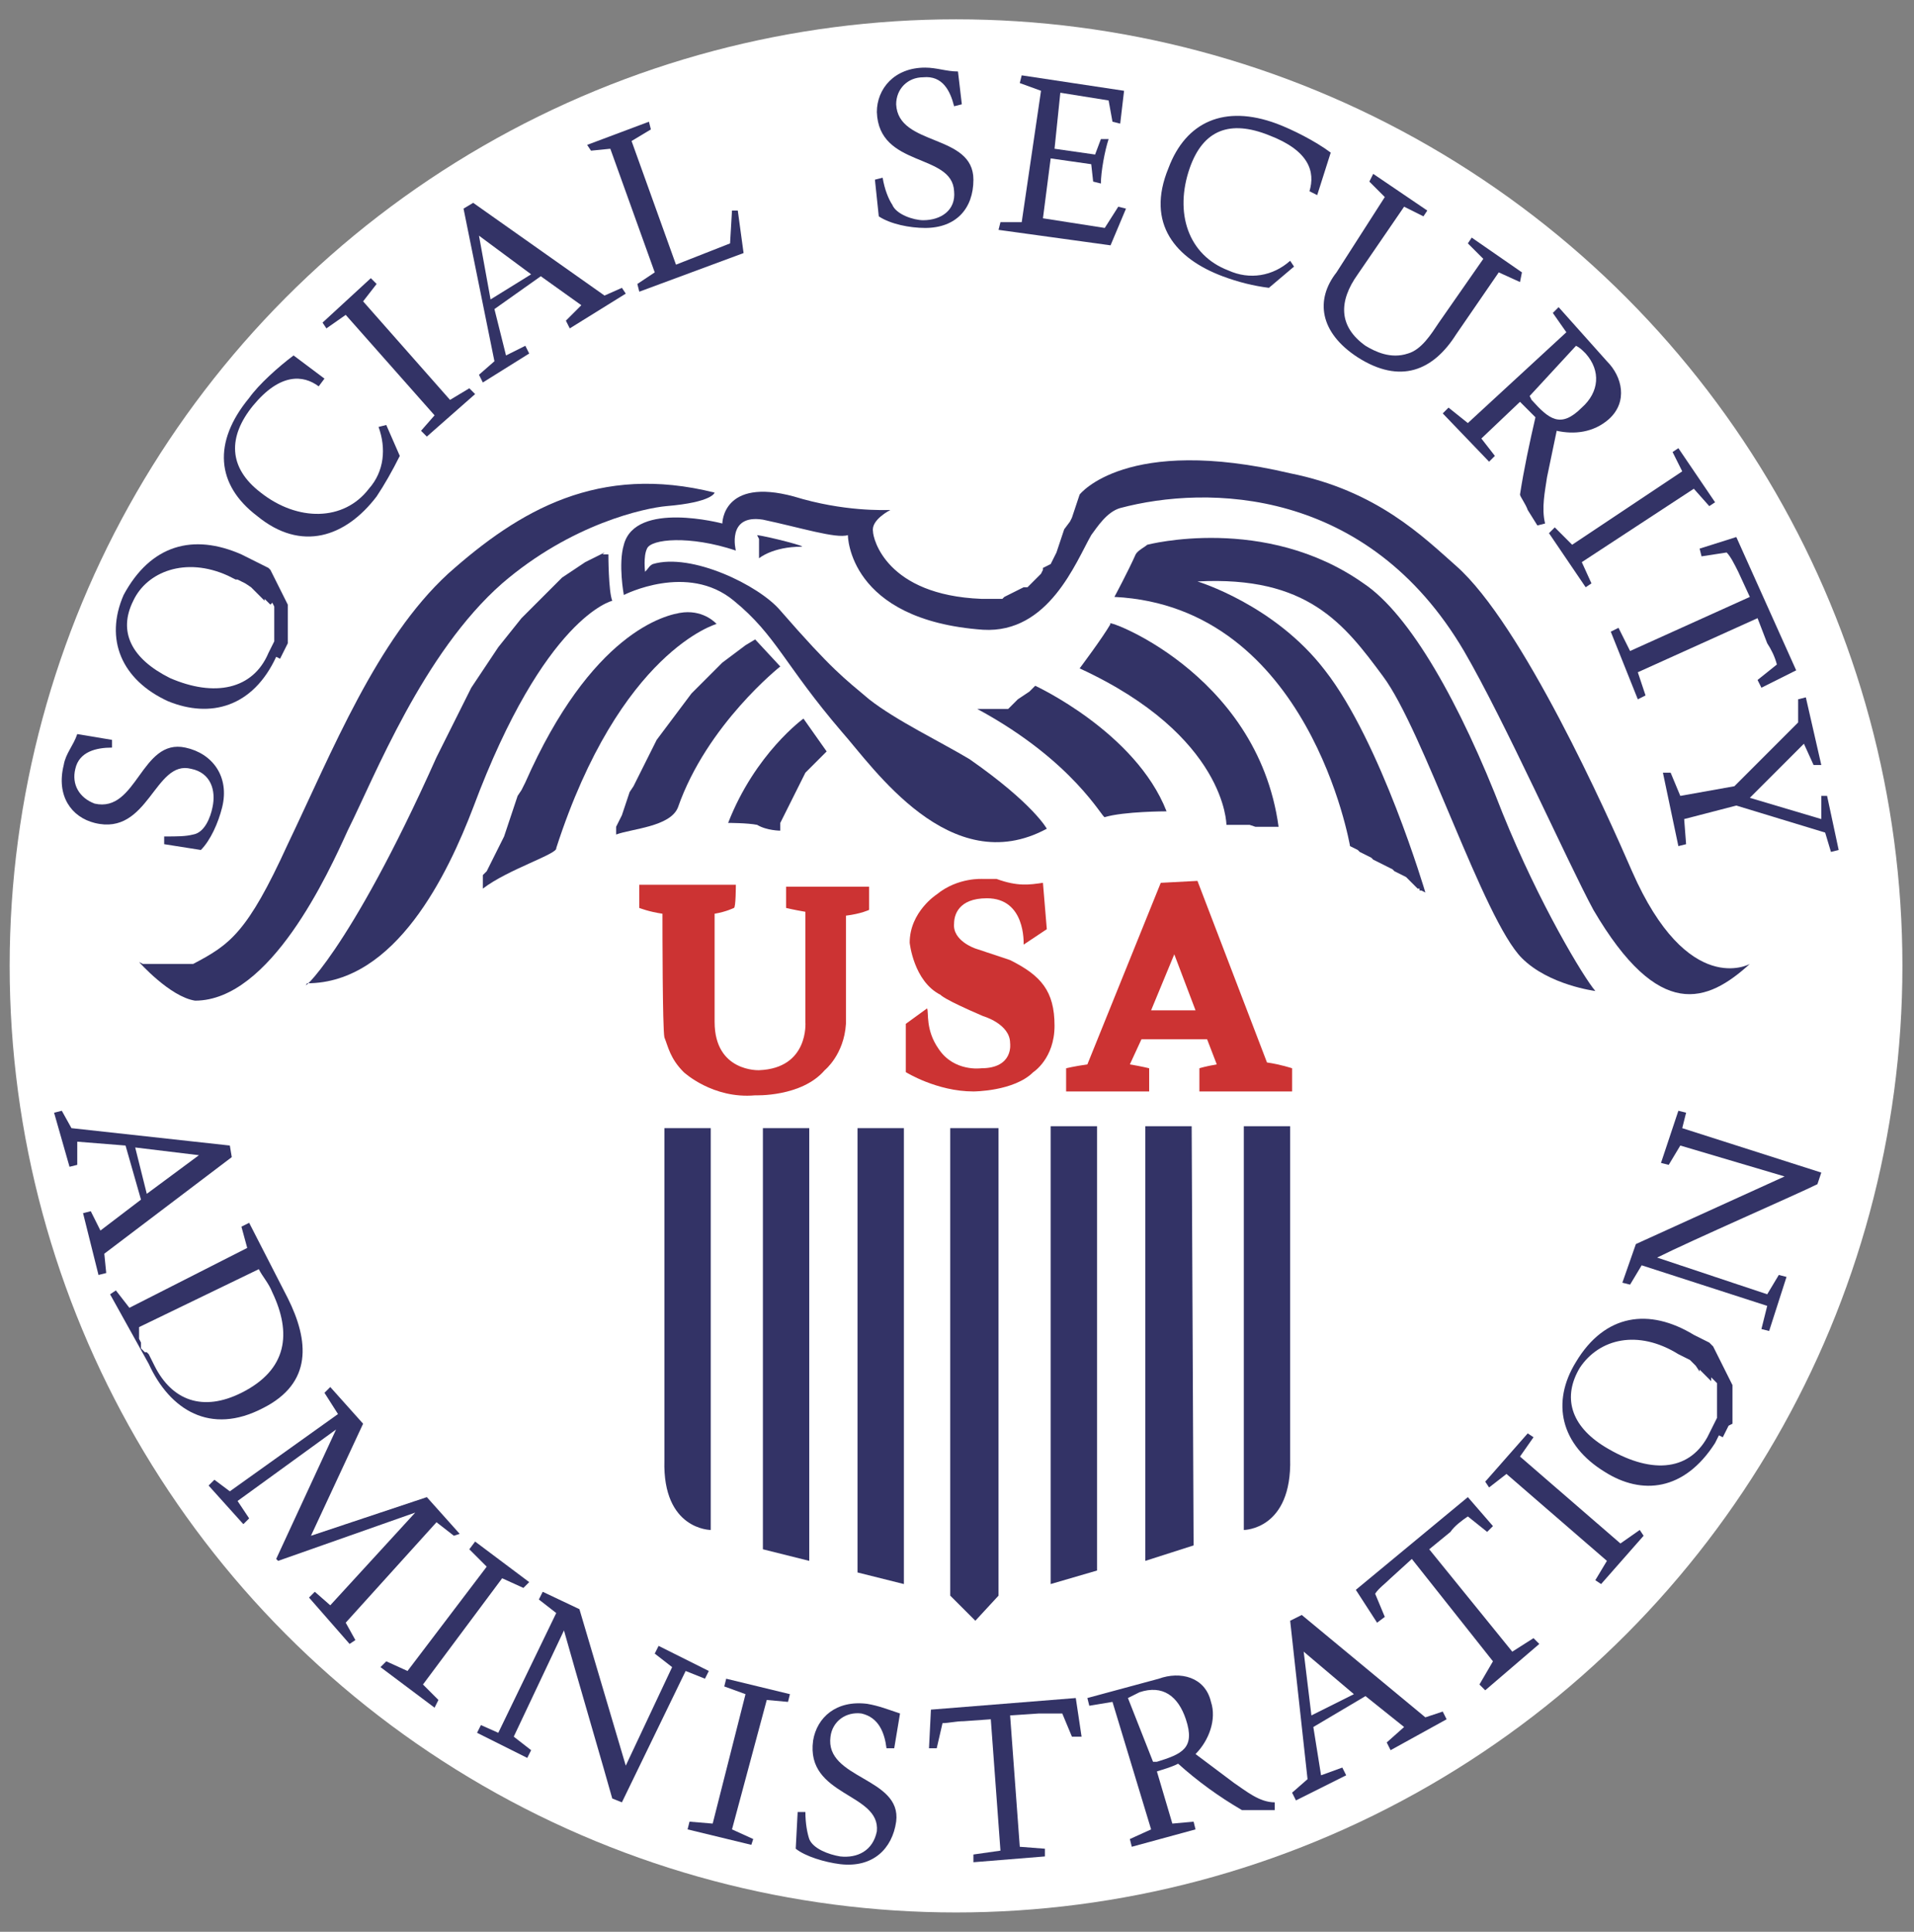 <?xml version="1.0" encoding="utf-8"?>
<!-- Generator: Adobe Illustrator 19.2.1, SVG Export Plug-In . SVG Version: 6.00 Build 0)  -->
<svg version="1.1"
	 id="svg2" inkscape:export-xdpi="90" inkscape:export-ydpi="90" inkscape:output_extension="org.inkscape.output.svg.inkscape" inkscape:version="0.45.1" sodipodi:docname="SSA.svg" sodipodi:version="0.32" xmlns:cc="http://web.resource.org/cc/" xmlns:dc="http://purl.org/dc/elements/1.1/" xmlns:inkscape="http://www.inkscape.org/namespaces/inkscape" xmlns:rdf="http://www.w3.org/1999/02/22-rdf-syntax-ns#" xmlns:sodipodi="http://sodipodi.sourceforge.net/DTD/sodipodi-0.dtd" xmlns:svg="http://www.w3.org/2000/svg"
	 xmlns="http://www.w3.org/2000/svg" xmlns:xlink="http://www.w3.org/1999/xlink" x="0px" y="0px" viewBox="0 0 99.1 100"
	 style="enable-background:new 0 0 99.1 100;" xml:space="preserve">
<rect x="0" y="0" width="99.1" height="100" fill="#808080" stroke="none"/>
<style type="text/css">
	.st0{fill:#FFFFFF;}
	.st1{fill:none;}
	.st2{fill:#333366;}
	.st3{fill:#CC3333;}
</style>
<circle class="st0" cx="49.5" cy="50" r="49"/>
<sodipodi:namedview  bordercolor="#666666" borderopacity="1.0" gridtolerance="10.0" guidetolerance="10.0" id="base" inkscape:current-layer="svg2" inkscape:cx="360" inkscape:cy="360" inkscape:pageopacity="0.0" inkscape:pageshadow="2" inkscape:showpageshadow="false" inkscape:window-height="581" inkscape:window-width="697" inkscape:window-x="396" inkscape:window-y="22" inkscape:zoom="0.525" objecttolerance="10.0" pagecolor="#ffffff">
	</sodipodi:namedview>
<title  id="title4">SVG drawing</title>
<desc  id="desc6">This was produced by version 4.1 of GNU libplot, a free library for exporting 2-D vector graphics.</desc>
<g>
	<line id="line274" class="st1" x1="59.8" y1="51.3" x2="59.8" y2="51.3"/>
	<path id="path276" class="st2" d="M7.2,49.8L7.2,49.8L7.2,49.8L7.2,49.8L7.2,49.8L7.2,49.8L7.2,49.8L7.2,49.8L7.2,49.8l0.2,0.1h0.1
		h0.1h0.1h0.1h0.1H8h0.1h0.1h0.1h0.1h0.1h0.1h0.1h0.1h0.1h0.1H9h0.1h0.2h0.1h0.1h0.1h0.1h0.1h0.1h0.1H10c1.9-1,2.8-1.6,4.9-6.2
		c2.3-4.8,4.6-10.6,8.3-14c3.7-3.3,7.8-5.7,13.8-4.2c0,0-0.1,0.5-2.5,0.7c-1.1,0.1-4.9,0.9-8.5,4c-4.1,3.6-6.6,10-8,12.8
		c-1,2.2-4,8.8-7.9,8.8C8.8,51.6,7.2,49.8,7.2,49.8z"/>
	<path id="path278" class="st2" d="M22.6,39.2l0.2-0.4l0.2-0.4l0.2-0.4l0.2-0.4l0.2-0.4l0.2-0.4l0.2-0.4l0.2-0.4l0.2-0.4l0.2-0.3
		l0.2-0.3l0.2-0.3l0.4-0.6l0.4-0.6l0.4-0.5l0.4-0.5l0.4-0.5l0.4-0.4l0.4-0.4l0.4-0.4l0.3-0.3l0.3-0.3l0.3-0.3l0.3-0.2l0.3-0.2
		l0.3-0.2l0.3-0.2l0.2-0.1l0.2-0.1l0.2-0.1l0.2-0.1l0.2-0.1l-0.1,0.1h0.1h0.1h0.1l0,0l0,0c0,0,0,1.9,0.2,2.4c0,0-3.5,0.8-7.2,10.7
		c-1.3,3.4-4,9.1-8.6,9.1C15.4,51.5,18,49.5,22.6,39.2z"/>
	<path id="path280" class="st2" d="M25,46L25,46L25,46L25,46L25,46L25,46L25,46v-0.2v-0.1v-0.1v-0.1v-0.1v-0.1l0.1-0.1l0.1-0.1
		l0.1-0.2l0.1-0.2l0.1-0.2l0.1-0.2l0.1-0.2l0.1-0.2l0.1-0.2l0.1-0.2l0.1-0.2l0.1-0.3l0.1-0.3l0.1-0.3l0.1-0.3l0.1-0.3l0.1-0.3
		l0.1-0.3l0.2-0.3l0.2-0.4c3.4-7.7,7.2-8.7,8.2-8.8c1.1-0.1,1.7,0.6,1.7,0.6s-5,1.4-8.3,11.6C28.9,44.2,26.3,45,25,46z"/>
	<path id="path282" class="st2" d="M31.9,43.2L31.9,43.2L31.9,43.2L31.9,43.2L31.9,43.2L31.9,43.2V43v-0.1v-0.1l0.1-0.2l0.1-0.2
		l0.1-0.2l0.1-0.3l0.1-0.3l0.1-0.3l0.1-0.3l0.2-0.3l0.2-0.4l0.2-0.4l0.2-0.4l0.2-0.4l0.2-0.4l0.2-0.4l0.3-0.4l0.3-0.4l0.3-0.4
		l0.3-0.4l0.3-0.4l0.3-0.4l0.4-0.4l0.4-0.4l0.4-0.4l0.4-0.4l0.4-0.3l0.4-0.3l0.4-0.3l0.5-0.3l1.3,1.4c0,0-3.8,3-5.3,7.3
		C34.7,42.8,32.7,42.9,31.9,43.2z"/>
	<path id="path284" class="st2" d="M40.4,43v-0.2v-0.2l0.1-0.2l0.1-0.2l0.1-0.2l0.1-0.2l0.1-0.2l0.1-0.2l0,0l0.1-0.2l0.1-0.2
		l0.1-0.2l0.1-0.2l0.1-0.2l0.1-0.2l0.1-0.2l0.1-0.1l0.1-0.1l0.1-0.1l0.1-0.1l0.1-0.1l0.1-0.1l0.1-0.1l0.1-0.1l0.1-0.1l0.1-0.1
		l0.1-0.1l0,0l0,0l0,0l0,0l0,0l0,0l0,0l0,0l0,0l0,0l-1.2-1.7c0,0-2.5,1.8-3.9,5.4c0,0,1,0,1.5,0.1C39.7,43,40.4,43,40.4,43z"/>
	<path id="path286" class="st2" d="M39.2,27.7L39.2,27.7L39.2,27.7L39.2,27.7L39.2,27.7L39.2,27.7L39.2,27.7L39.2,27.7L39.2,27.7
		L39.2,27.7L39.2,27.7L39.2,27.7L39.2,27.7L39.2,27.7L39.2,27.7L39.2,27.7L39.2,27.7L39.2,27.7L39.2,27.7L39.2,27.7L39.2,27.7
		L39.2,27.7L39.2,27.7L39.2,27.7l0.1,0.2l0,0l0,0V28l0,0v0.1v0.1v0.1v0.1v0.1v0.1v0.1v0.1v0.1c0,0,0.7-0.6,2.2-0.6
		C41.8,28.3,39.9,27.8,39.2,27.7z"/>
	<path id="path288" class="st2" d="M50.6,36.7L50.6,36.7L50.6,36.7L50.6,36.7L50.6,36.7L50.6,36.7L50.6,36.7L50.6,36.7L50.6,36.7
		L50.6,36.7L50.6,36.7L50.6,36.7L50.6,36.7h0.2h0.1H51h0.1h0.1h0.1h0.1h0.1h0.1h0.1h0.1h0.1h0.1H52h0.1h0.1l0.1-0.1l0.1-0.1l0.1-0.1
		l0.1-0.1l0.1-0.1l0.6-0.4l0.1-0.1l0.1-0.1l0.1-0.1l0,0l0,0c0,0,5.2,2.4,6.8,6.5c0,0-2.2,0-3.2,0.3C57.1,42.4,55.6,39.4,50.6,36.7z"
		/>
	<path id="path290" class="st2" d="M66.2,42.8L66.2,42.8L66.2,42.8L66.2,42.8L66.2,42.8L66.2,42.8L66.2,42.8L66.2,42.8L66.2,42.8
		L66.2,42.8L66.2,42.8L66.2,42.8L66.2,42.8H66h-0.1h-0.1h-0.1h-0.1h-0.1h-0.1h-0.1h-0.1h-0.1h-0.1H65l-0.3-0.1h-0.3h-0.1h-0.1h-0.1
		h-0.1H64h-0.1h-0.1h-0.1h-0.1h-0.1c0,0,0-4.6-7.6-8.1c0,0,1.2-1.6,1.6-2.3C56.9,31.9,65.1,34.7,66.2,42.8z"/>
	<path id="path292" class="st2" d="M73.8,46.2L73.8,46.2L73.8,46.2L73.8,46.2L73.8,46.2L73.8,46.2l-0.2-0.1h-0.1L73.5,46L73.4,46
		l-0.1-0.1l-0.1-0.1l-0.1-0.1L73,45.6l0,0l-0.1-0.1l-0.1-0.1l-0.2-0.1l-0.2-0.1l-0.2-0.1L72.1,45l-0.2-0.1l-0.2-0.1l-0.2-0.1
		l-0.2-0.1l-0.2-0.1L71,44.4l-0.2-0.1l-0.2-0.1l-0.2-0.1L70.3,44l-0.2-0.1l-0.2-0.1c0,0-2.1-12.4-12.2-12.9c0,0,0.7-1.3,1.1-2.2
		c0.1-0.2,0.5-0.4,0.6-0.5c0,0,6.1-1.6,11.2,2c2.4,1.6,5,6.2,7.2,11.9c1.9,4.7,4.2,8.5,4.8,9.2c0,0-2.4-0.3-3.8-1.7
		c-2-2-5.1-11.8-7.2-14.6c-2-2.7-3.9-5.2-9.6-4.9c0,0,4,1.2,6.6,4.6C71.5,38.4,73.8,46.2,73.8,46.2z"/>
	<path id="path294" class="st2" d="M55.9,25.6l-0.1,0.3l-0.1,0.3l-0.1,0.3l-0.1,0.3L55.4,27l-0.3,0.4L55,27.7L54.9,28l-0.1,0.3
		l-0.1,0.3l-0.1,0.2l-0.1,0.2l-0.1,0.2l-0.4,0.2L54,29.5l-0.1,0.2l-0.2,0.2l-0.2,0.2l-0.2,0.2l-0.1,0.1L53,30.4l-0.2,0.1l-0.2,0.1
		l-0.2,0.1l-0.2,0.1l-0.2,0.1L51.9,31h-0.2h-0.2h-0.2h-0.2h-0.3c-4.9-0.2-5.6-3.1-5.6-3.5c-0.1-0.6,0.9-1.1,0.9-1.1
		c-0.3,0-2.4,0.1-5-0.7c-3.7-1-3.7,1.4-3.7,1.4s-4.5-1.2-5.1,1.1c-0.3,1,0,2.6,0,2.6s3.3-1.7,5.7,0.3c2.2,1.8,2.6,3.3,5.6,6.8
		c1.6,1.8,5.6,7.7,10.6,5c0,0-0.7-1.3-4-3.6c-1.5-0.9-3.8-2-5.2-3.1c-1.3-1.1-1.9-1.5-4.6-4.6c-1.1-1.3-4.6-3-6.6-2.4
		c-0.2,0.1-0.2,0.2-0.4,0.4c0,0-0.1-0.8,0.1-1.2c0.2-0.5,2.2-0.7,4.6,0.1c0,0-0.5-1.9,1.4-1.6c1.9,0.4,3.8,1,4.4,0.8
		c0,0,0,4.4,7,4.9c3.4,0.2,4.8-3.5,5.6-4.9c0.3-0.4,0.8-1.2,1.5-1.4c4.5-1.2,12.8-1.1,17.8,7.4c2.1,3.6,5.4,11,6.7,13.4
		c3.4,5.8,5.9,4.8,8.1,2.8c0,0-3.2,1.8-6.1-4.8c-1.3-3-5.7-12.8-9.1-15.8c-1.7-1.5-4.1-3.9-8.6-4.8C58.3,22.5,55.9,25.6,55.9,25.6z"
		/>
	<path id="path296" class="st2" d="M5.8,38.3v0.4c-0.8,0-1.7,0.2-1.9,1.1c-0.2,0.8,0.2,1.5,1,1.8c2.2,0.5,2.4-3.4,4.7-2.9
		c1.4,0.3,2.3,1.5,1.9,3.1c-0.2,0.8-0.6,1.7-1.1,2.2l-1.9-0.3v-0.4c0.7,0,1.1,0,1.5-0.1c0.6-0.1,0.9-0.9,1-1.4
		c0.2-0.9-0.1-1.8-1.1-2c-1.9-0.5-2.2,3.5-5,2.8c-1.2-0.3-2-1.4-1.6-3c0.1-0.6,0.5-1,0.7-1.6L5.8,38.3z"/>
	<path id="path298" class="st2" d="M12.5,28.7l0.2,0.1l0.2,0.1l0.2,0.1l0.2,0.1l0.2,0.1l0.2,0.1l0.2,0.1l0.1,0.1l0.1,0.2l0.1,0.2
		l0.1,0.2l0.1,0.2l0.1,0.2l0.1,0.2l0.1,0.2l0.1,0.2l0.1,0.2v0.2v0.2v0.2v0.2v0.2v0.2v0.2v0.2v0.2v0.2l-0.1,0.2l-0.1,0.2l-0.1,0.2
		l-0.1,0.2L14.3,34c-1.2,2.6-3.4,3.2-5.6,2.3c-2.4-1.1-3.3-3.2-2.3-5.5C7.8,28.2,10,27.6,12.5,28.7z M13.9,33.8l0.1-0.2l0.1-0.2
		l0.1-0.2v-0.2v-0.2v-0.2v-0.2v-0.2v-0.2v-0.2v-0.2v-0.2l-0.1-0.2L14,31.3l-0.1-0.1l-0.1-0.1L13.7,31l0,0.1L13.6,31l-0.1-0.1
		l-0.1-0.1l-0.1-0.1l-0.1-0.1l-0.1-0.1l-0.1-0.1l-0.3-0.2l-0.2-0.1l-0.2-0.1L12.2,30L12,29.9l-0.2-0.1l0,0c-2.2-1-4.2-0.2-4.9,1.3
		c-0.8,1.6-0.1,3,1.9,4C11.1,36.1,13.1,35.7,13.9,33.8z"/>
	<path id="path302" class="st2" d="M16.8,19.6L16.5,20c-0.8-0.6-2-0.7-3.4,1c-1.3,1.6-1.3,3.2,0.4,4.5c1.9,1.5,4.3,1.5,5.6-0.2
		c0.8-0.9,0.9-2.1,0.5-3.2l0.4-0.1l0.7,1.6c-0.4,0.8-0.8,1.5-1.2,2.1c-1.6,2.1-3.9,2.9-6.2,1c-2.1-1.6-2.3-3.8-0.4-6.1
		c0.5-0.7,1.5-1.6,2.3-2.2L16.8,19.6z"/>
	<polygon id="polygon304" class="st2" points="18.8,15.6 23.3,20.7 24.3,20.1 24.6,20.4 22.1,22.6 21.8,22.3 22.5,21.5 17.9,16.3 
		16.9,17 16.7,16.7 19.2,14.4 19.5,14.7 	"/>
	<path id="polygon306" class="st2" d="M25.6,16l0.6,2.4l1-0.5l0.2,0.4l-2.4,1.5l-0.2-0.4l0.8-0.7L24,10.8l0.5-0.3l6.8,4.8l0.9-0.4
		l0.2,0.3L29.5,17l-0.2-0.4l0.8-0.8l-2.1-1.5L25.6,16z M25.4,15.5l2.1-1.3l-2.7-2L25.4,15.5z"/>
	<polygon id="polygon310" class="st2" points="33,14.7 33.9,14.1 31.6,7.7 30.6,7.8 30.4,7.5 33.6,6.3 33.7,6.7 32.7,7.3 35,13.7 
		37.8,12.6 37.9,10.9 38.2,10.9 38.5,13.1 33.1,15.1 	"/>
	<path id="path312" class="st2" d="M49.8,5.4l-0.4,0.1c-0.2-0.8-0.6-1.6-1.6-1.5c-0.8,0-1.4,0.6-1.4,1.4c0.1,2.2,4,1.5,4,3.9
		c0,1.5-0.9,2.5-2.5,2.5c-0.8,0-1.8-0.2-2.4-0.6l-0.2-1.9l0.4-0.1c0.1,0.6,0.3,1.1,0.5,1.4c0.2,0.5,1.1,0.8,1.6,0.8
		c0.9,0,1.7-0.5,1.6-1.5c-0.1-2-3.9-1.2-4-4.1c0-1.2,0.9-2.3,2.5-2.3c0.6,0,1.1,0.2,1.7,0.2L49.8,5.4z"/>
	<path id="path314" class="st2" d="M54.6,7.7l2.1,0.3L57,7.2h0.4C57.2,7.8,57,8.9,57,9.5l-0.4-0.1l-0.1-0.9l-2.1-0.3L54,11.3
		l3.2,0.5l0.7-1.1l0.4,0.1l-0.8,1.9l-5.8-0.8l0.1-0.4h1.1l1-6.8l-1.1-0.4l0.1-0.4l5.3,0.8L58,6.4l-0.4-0.1l-0.2-1.1l-2.5-0.4
		L54.6,7.7z"/>
	<path id="path316" class="st2" d="M68.2,10.1l-0.4-0.2c0.3-1,0-2.1-2.1-2.9c-2-0.8-3.4-0.3-4.1,1.7c-0.8,2.3-0.1,4.5,2,5.3
		c1.1,0.5,2.3,0.3,3.2-0.5l0.2,0.3l-1.3,1.1c-0.8-0.1-1.6-0.3-2.4-0.6c-2.4-0.9-4-2.7-2.8-5.6c0.9-2.4,2.9-3.3,5.6-2.3
		c0.8,0.3,2,0.9,2.8,1.5L68.2,10.1z"/>
	<path id="path318" class="st2" d="M77.6,14.1l-2.2,3.2c-1.2,1.9-2.9,2.6-5.1,1.2c-2-1.3-2.2-3-1.1-4.4l2.5-3.9l-0.8-0.8l0.2-0.4
		l2.8,1.9l-0.2,0.3l-1-0.5l-2.4,3.5c-1,1.4-1,2.7,0.4,3.7c0.5,0.3,1.3,0.7,2.2,0.4c0.7-0.2,1.2-1,1.6-1.6l2.3-3.3l-0.8-0.8l0.2-0.3
		l2.6,1.8l-0.1,0.5L77.6,14.1z"/>
	<path id="path320" class="st2" d="M76,21.9l5.1-4.7l-0.7-1l0.3-0.3l2.5,2.8c0.8,0.8,1.1,2.1,0.1,3c-0.8,0.7-1.8,0.8-2.7,0.6
		l-0.5,2.4c-0.1,0.7-0.3,1.6-0.1,2.4l-0.4,0.1l-0.5-0.8c-0.1-0.3-0.4-0.7-0.4-0.8c0.2-1.3,0.5-2.7,0.8-4c-0.3-0.3-0.6-0.6-0.8-0.8
		l-2,1.9l0.7,0.9l-0.3,0.3l-2.4-2.5l0.3-0.3L76,21.9z M79.2,20.5L79.2,20.5L79.2,20.5L79.2,20.5L79.2,20.5L79.2,20.5L79.2,20.5
		L79.2,20.5L79.2,20.5L79.2,20.5L79.2,20.5L79.2,20.5L79.2,20.5l0.1,0.2l0,0c0.9,1,1.5,1.5,2.6,0.4c0.9-0.8,1-1.9,0.2-2.8
		c-0.2-0.2-0.3-0.3-0.5-0.4L79.2,20.5z"/>
	<polygon id="polygon324" class="st2" points="87.7,25.3 81.9,29.1 82.4,30.2 82.1,30.4 80.2,27.6 80.5,27.3 81.4,28.2 87.1,24.4 
		86.6,23.4 86.9,23.2 88.8,26 88.5,26.2 	"/>
	<path id="path326" class="st2" d="M84.4,33.7l6.2-2.8L90,29.6c-0.2-0.4-0.4-0.8-0.6-1l-1.3,0.2L88,28.4l1.9-0.6l3.1,6.9l-1.8,0.9
		L91,35.2l1-0.8c-0.1-0.4-0.3-0.8-0.5-1.1L91,32l-6.2,2.8l0.4,1.2l-0.4,0.2l-1.4-3.5l0.4-0.2L84.4,33.7z"/>
	<polygon id="polygon328" class="st2" points="87,41.2 89.8,40.7 93.1,37.4 93.1,36.2 93.5,36.1 94.3,39.6 93.9,39.6 93.4,38.5 
		90.6,41.3 94.3,42.4 94.3,41.2 94.6,41.2 95.2,44 94.8,44.1 94.5,43.1 89.9,41.7 87.2,42.4 87.3,43.7 86.9,43.8 86.1,40 86.5,40 	
		"/>
	<path id="polygon330" class="st2" d="M6.5,59.3l-2.5-0.2L4,60.3l-0.4,0.1l-0.8-2.8l0.4-0.1l0.5,0.9l8.2,0.9l0.1,0.6l-6.6,5l0.1,1
		L5.1,66l-0.8-3.2l0.4-0.1l0.5,1l2.1-1.6L6.5,59.3z M7,59.4l0.6,2.4l2.7-2L7,59.4z"/>
	<path id="path334" class="st2" d="M6,66.8l0.7,0.9l6.1-3.1l-0.3-1.1l0.4-0.2l2,3.9c1.1,2.2,1.3,4.4-1.3,5.7
		c-2.7,1.4-4.8,0.1-5.9-2.3L5.7,67L6,66.8z M7.2,68.7L7.2,68.7v0.2V69v0.1v0.1v0.1l0.1,0.2v0.1v0.1v0.1l0.1,0.1L7.5,70L7.6,70
		l0.1,0.1L8,70.7c0.9,1.8,2.5,2.4,4.5,1.4c2.4-1.2,2.6-3.1,1.6-5.2c-0.2-0.5-0.5-0.8-0.7-1.2L7.2,68.7z"/>
	<polygon id="polygon338" class="st2" points="22.6,78.8 17.9,84 18.4,84.9 18.1,85.1 16,82.7 16.3,82.4 17.1,83.1 21.5,78.3 
		21.5,78.3 21.5,78.3 14.4,80.8 14.3,80.7 17.4,74 17.4,74 17.4,74 12.3,77.7 12.9,78.6 12.6,78.9 10.8,76.9 11.1,76.6 11.9,77.2 
		17.5,73.2 16.8,72.1 17.1,71.8 18.8,73.7 16.1,79.5 22.1,77.5 23.8,79.4 23.5,79.5 	"/>
	<polygon id="polygon340" class="st2" points="26,81.7 21.9,87.2 22.7,88 22.5,88.4 19.7,86.3 20,86 21.1,86.5 25.2,81.1 24.3,80.2 
		24.6,79.8 27.4,81.9 27.1,82.2 	"/>
	<path id="path342" class="st2" d="M25.8,89.7l3-6.2l-0.9-0.7l0.2-0.4l1.9,0.9l2.4,8.1l2.4-5.1l-0.9-0.7l0.2-0.4l2.6,1.3l-0.2,0.4
		l-1-0.4l-3.3,6.8l-0.5-0.2c-0.3-1.1-2-6.9-2.5-8.7l-2.6,5.5l0.9,0.7l-0.2,0.4l-2.6-1.3l0.2-0.4L25.8,89.7z"/>
	<polygon id="polygon344" class="st2" points="39.7,88 37.9,94.7 39,95.2 38.9,95.5 35.6,94.7 35.7,94.3 36.9,94.4 38.6,87.7 
		37.5,87.3 37.6,86.9 40.9,87.7 40.8,88.1 	"/>
	<path id="path346" class="st2" d="M46.3,90.5h-0.4c-0.1-0.8-0.4-1.6-1.3-1.8c-0.8-0.1-1.5,0.4-1.6,1.2c-0.3,2.2,3.7,2.1,3.4,4.4
		c-0.2,1.4-1.2,2.4-2.9,2.2c-0.8-0.1-1.8-0.4-2.3-0.8l0.1-1.9h0.4c0,0.6,0.1,1.1,0.2,1.4c0.2,0.5,1,0.8,1.6,0.9
		c0.9,0.1,1.7-0.3,1.9-1.3c0.2-2-3.7-1.8-3.3-4.7c0.2-1.2,1.2-2.1,2.8-1.9c0.6,0.1,1.1,0.3,1.7,0.5L46.3,90.5z"/>
	<path id="path348" class="st2" d="M51.8,95.8l-0.5-6.8l-1.4,0.1c-0.4,0-0.8,0.1-1.1,0.1l-0.3,1.3h-0.4l0.1-2l7.5-0.6l0.3,2h-0.5
		l-0.5-1.2c-0.4,0-0.8,0-1.2,0l-1.5,0.1l0.5,6.8l1.3,0.1v0.4l-3.7,0.3V96L51.8,95.8z"/>
	<path id="path350" class="st2" d="M59.6,94.7l-2-6.6l-1.2,0.2l-0.1-0.4l3.7-1c1.1-0.4,2.4-0.1,2.7,1.2c0.3,0.9-0.1,2-0.8,2.7l2,1.5
		c0.6,0.4,1.3,1,2.1,1v0.4h-0.9c-0.3,0-0.8,0-0.8,0C63.1,93,62,92.2,61,91.3c-0.4,0.2-0.8,0.3-1.1,0.4l0.8,2.7l1.1-0.1l0.1,0.4
		l-3.3,0.9l-0.1-0.4L59.6,94.7z M59.7,91.2L59.7,91.2L59.7,91.2L59.7,91.2L59.7,91.2L59.7,91.2L59.7,91.2L59.7,91.2L59.7,91.2
		L59.7,91.2L59.7,91.2L59.7,91.2L59.7,91.2L59.7,91.2h0.2l0,0l0,0l0,0l0,0c1.3-0.4,2-0.7,1.5-2.2c-0.4-1.2-1.2-1.8-2.4-1.4
		c-0.2,0.1-0.4,0.2-0.6,0.3L59.7,91.2z"/>
	<path id="polygon354" class="st2" d="M68,89.4l0.4,2.5l1.1-0.4l0.2,0.4l-2.6,1.3l-0.2-0.4l0.8-0.7l-0.9-8.2l0.6-0.3l6.4,5.3
		l0.9-0.3l0.2,0.4l-2.9,1.6l-0.2-0.4l0.9-0.8l-2-1.6L68,89.4z M67.9,88.8l2.2-1.1l-2.6-2.2L67.9,88.8z"/>
	<path id="path358" class="st2" d="M77.3,86l-4.2-5.3L72,81.7c-0.3,0.3-0.6,0.5-0.8,0.8l0.5,1.2L71.3,84l-1.1-1.7l5.8-4.8l1.3,1.5
		L77,79.3l-1-0.8c-0.3,0.2-0.7,0.5-0.9,0.8l-1.1,0.9l4.3,5.3l1.1-0.7l0.3,0.3l-2.8,2.4l-0.3-0.3L77.3,86z"/>
	<polygon id="polygon360" class="st2" points="78.7,75.4 83.9,79.9 84.9,79.2 85.1,79.5 82.9,82 82.6,81.8 83.2,80.8 78,76.3 
		77.1,77 76.9,76.7 79.1,74.2 79.4,74.4 	"/>
	<path id="path362" class="st2" d="M87.7,69.1l0.2,0.1l0.2,0.1l0.2,0.1l0.2,0.1l0.2,0.2l0.1,0.2l0.1,0.2l0.1,0.2l0.1,0.2l0.1,0.2
		l0.1,0.2l0.1,0.2l0.1,0.2l0.1,0.2l0.1,0.2v0.2v0.2v0.2v0.2v0.2v0.2v0.2v0.2v0.2v0.2l-0.2,0.1l-0.1,0.2l-0.1,0.2l-0.1,0.2L89,74.3
		l-0.1,0.2l-0.1,0.2c-1.6,2.5-3.8,2.7-5.7,1.5c-2.3-1.4-2.8-3.6-1.5-5.7C83.1,68,85.4,67.7,87.7,69.1z M88.4,74.4l0.1-0.2l0.1-0.2
		l0.1-0.2l0.1-0.2l0.1-0.2v-0.2v-0.2v-0.2v-0.2v-0.2v-0.2v-0.2v-0.2v-0.2l-0.1-0.1l-0.1-0.1l-0.1-0.1v0.2l-0.1-0.1l-0.1-0.1
		l-0.1-0.1l-0.1-0.1l-0.1-0.1l-0.1-0.1L88,71l-0.2-0.3l-0.1-0.1l-0.1-0.1l-0.1-0.1l-0.2-0.1l-0.2-0.1l-0.2-0.1
		c-2.1-1.3-4.1-0.8-5.1,0.7c-0.9,1.5-0.5,3,1.3,4.1C85.4,76.3,87.4,76.2,88.4,74.4z"/>
	<path id="path366" class="st2" d="M91.5,67.6L85,65.5l-0.6,1l-0.4-0.1l0.7-2l7.7-3.5L87,59.3l-0.6,1l-0.4-0.1l0.9-2.7l0.4,0.1
		l-0.2,0.8l7.2,2.3l-0.2,0.6c-1,0.5-6.5,2.9-8.3,3.8l5.7,1.9l0.6-1l0.4,0.1l-0.9,2.8l-0.4-0.1L91.5,67.6z"/>
	<polygon id="polygon368" class="st2" points="50.5,83.9 51.7,82.6 51.7,58.4 49.2,58.4 49.2,82.6 	"/>
	<path id="path370" class="st2" d="M36.8,79.2V58.4h-2.4c0,0,0,14.9,0,17.2C34.3,79.2,36.8,79.2,36.8,79.2z"/>
	<polygon id="polygon372" class="st2" points="41.9,80.8 41.9,58.4 39.5,58.4 39.5,80.2 	"/>
	<polygon id="polygon374" class="st2" points="46.8,82 46.8,58.4 44.4,58.4 44.4,81.4 	"/>
	<path id="path376" class="st2" d="M64.4,79.2V58.3h2.4c0,0,0,14.9,0,17.2C66.9,79.2,64.4,79.2,64.4,79.2z"/>
	<polygon id="polygon378" class="st2" points="59.3,80.8 59.3,58.3 61.7,58.3 61.8,80 	"/>
	<polygon id="polygon380" class="st2" points="54.4,82 54.4,58.3 56.8,58.3 56.8,81.3 	"/>
	<line id="line382" class="st1" x1="59.8" y1="51.4" x2="59.8" y2="51.4"/>
	<line id="line384" class="st1" x1="60" y1="51.3" x2="60" y2="51.3"/>
	<line id="line386" class="st1" x1="60.2" y1="51.4" x2="60.2" y2="51.4"/>
	<path id="path388" class="st3" d="M51.6,45.5L51.6,45.5L51.6,45.5L51.6,45.5L51.6,45.5L51.6,45.5L51.6,45.5L51.6,45.5L51.6,45.5
		L51.6,45.5L51.6,45.5L51.6,45.5L51.6,45.5L51.6,45.5h-0.2h-0.1h-0.1h-0.1h-0.1H51l0,0l0,0h-0.1l0,0l0,0l0,0l0,0l0,0
		c0,0-1.3-0.1-2.4,0.8c0,0-1.4,0.9-1.4,2.5c0,0,0.2,2,1.6,2.7c0,0,0.1,0.2,2.2,1.1c0,0,1.4,0.4,1.4,1.4c0,0,0.2,1.3-1.5,1.3
		c0,0-1.4,0.2-2.2-1c-0.7-1-0.5-1.9-0.6-2.1l-1.1,0.8v2.5c0,0,1.6,1,3.5,1c0,0,2.1,0,3.1-1c0,0,1.1-0.7,1.1-2.4
		c0-1.8-0.7-2.6-2.3-3.4c0,0-1.2-0.4-1.8-0.6c0,0-1.2-0.4-1.1-1.3c0-0.4,0.2-1.3,1.7-1.3c2,0,1.9,2.3,1.9,2.4l1.2-0.8l-0.2-2.4
		C53.3,45.8,52.7,45.9,51.6,45.5z"/>
	<path id="path390" class="st3" d="M38.1,45.8h-5V47l0,0c0,0,0.5,0.2,1.2,0.3c0,0.8,0,5.9,0.1,6.4c0.2,0.5,0.3,1.1,1,1.8
		c0,0,1.5,1.4,3.7,1.2c0,0,2.4,0.1,3.6-1.3c0,0,1-0.8,1.1-2.4v-5.6c0.8-0.1,1.2-0.3,1.2-0.3l0,0v-1.2h-4.3V47c0,0,0.4,0.1,1,0.2v5.7
		c0,0,0.2,2.4-2.4,2.5c0,0-2.3,0.1-2.3-2.5v-5.6c0.6-0.1,1-0.3,1-0.3l0,0C38.1,47,38.1,45.8,38.1,45.8z"/>
	<path id="polygon396" class="st3" d="M60.1,45.7l-3.8,9.4c-0.7,0.1-1.1,0.2-1.1,0.2l0,0v1.2h4.3v-1.2c0,0-0.4-0.1-1-0.2l0.6-1.3
		h3.4l0.5,1.3c-0.6,0.1-0.9,0.2-0.9,0.2l0,0l0,0v1.2h4.8v-1.2l0,0c0,0-0.6-0.2-1.3-0.3L62,45.6L60.1,45.7L60.1,45.7z M60.8,49.4
		l1.1,2.9h-2.3L60.8,49.4z"/>
</g>
</svg>
